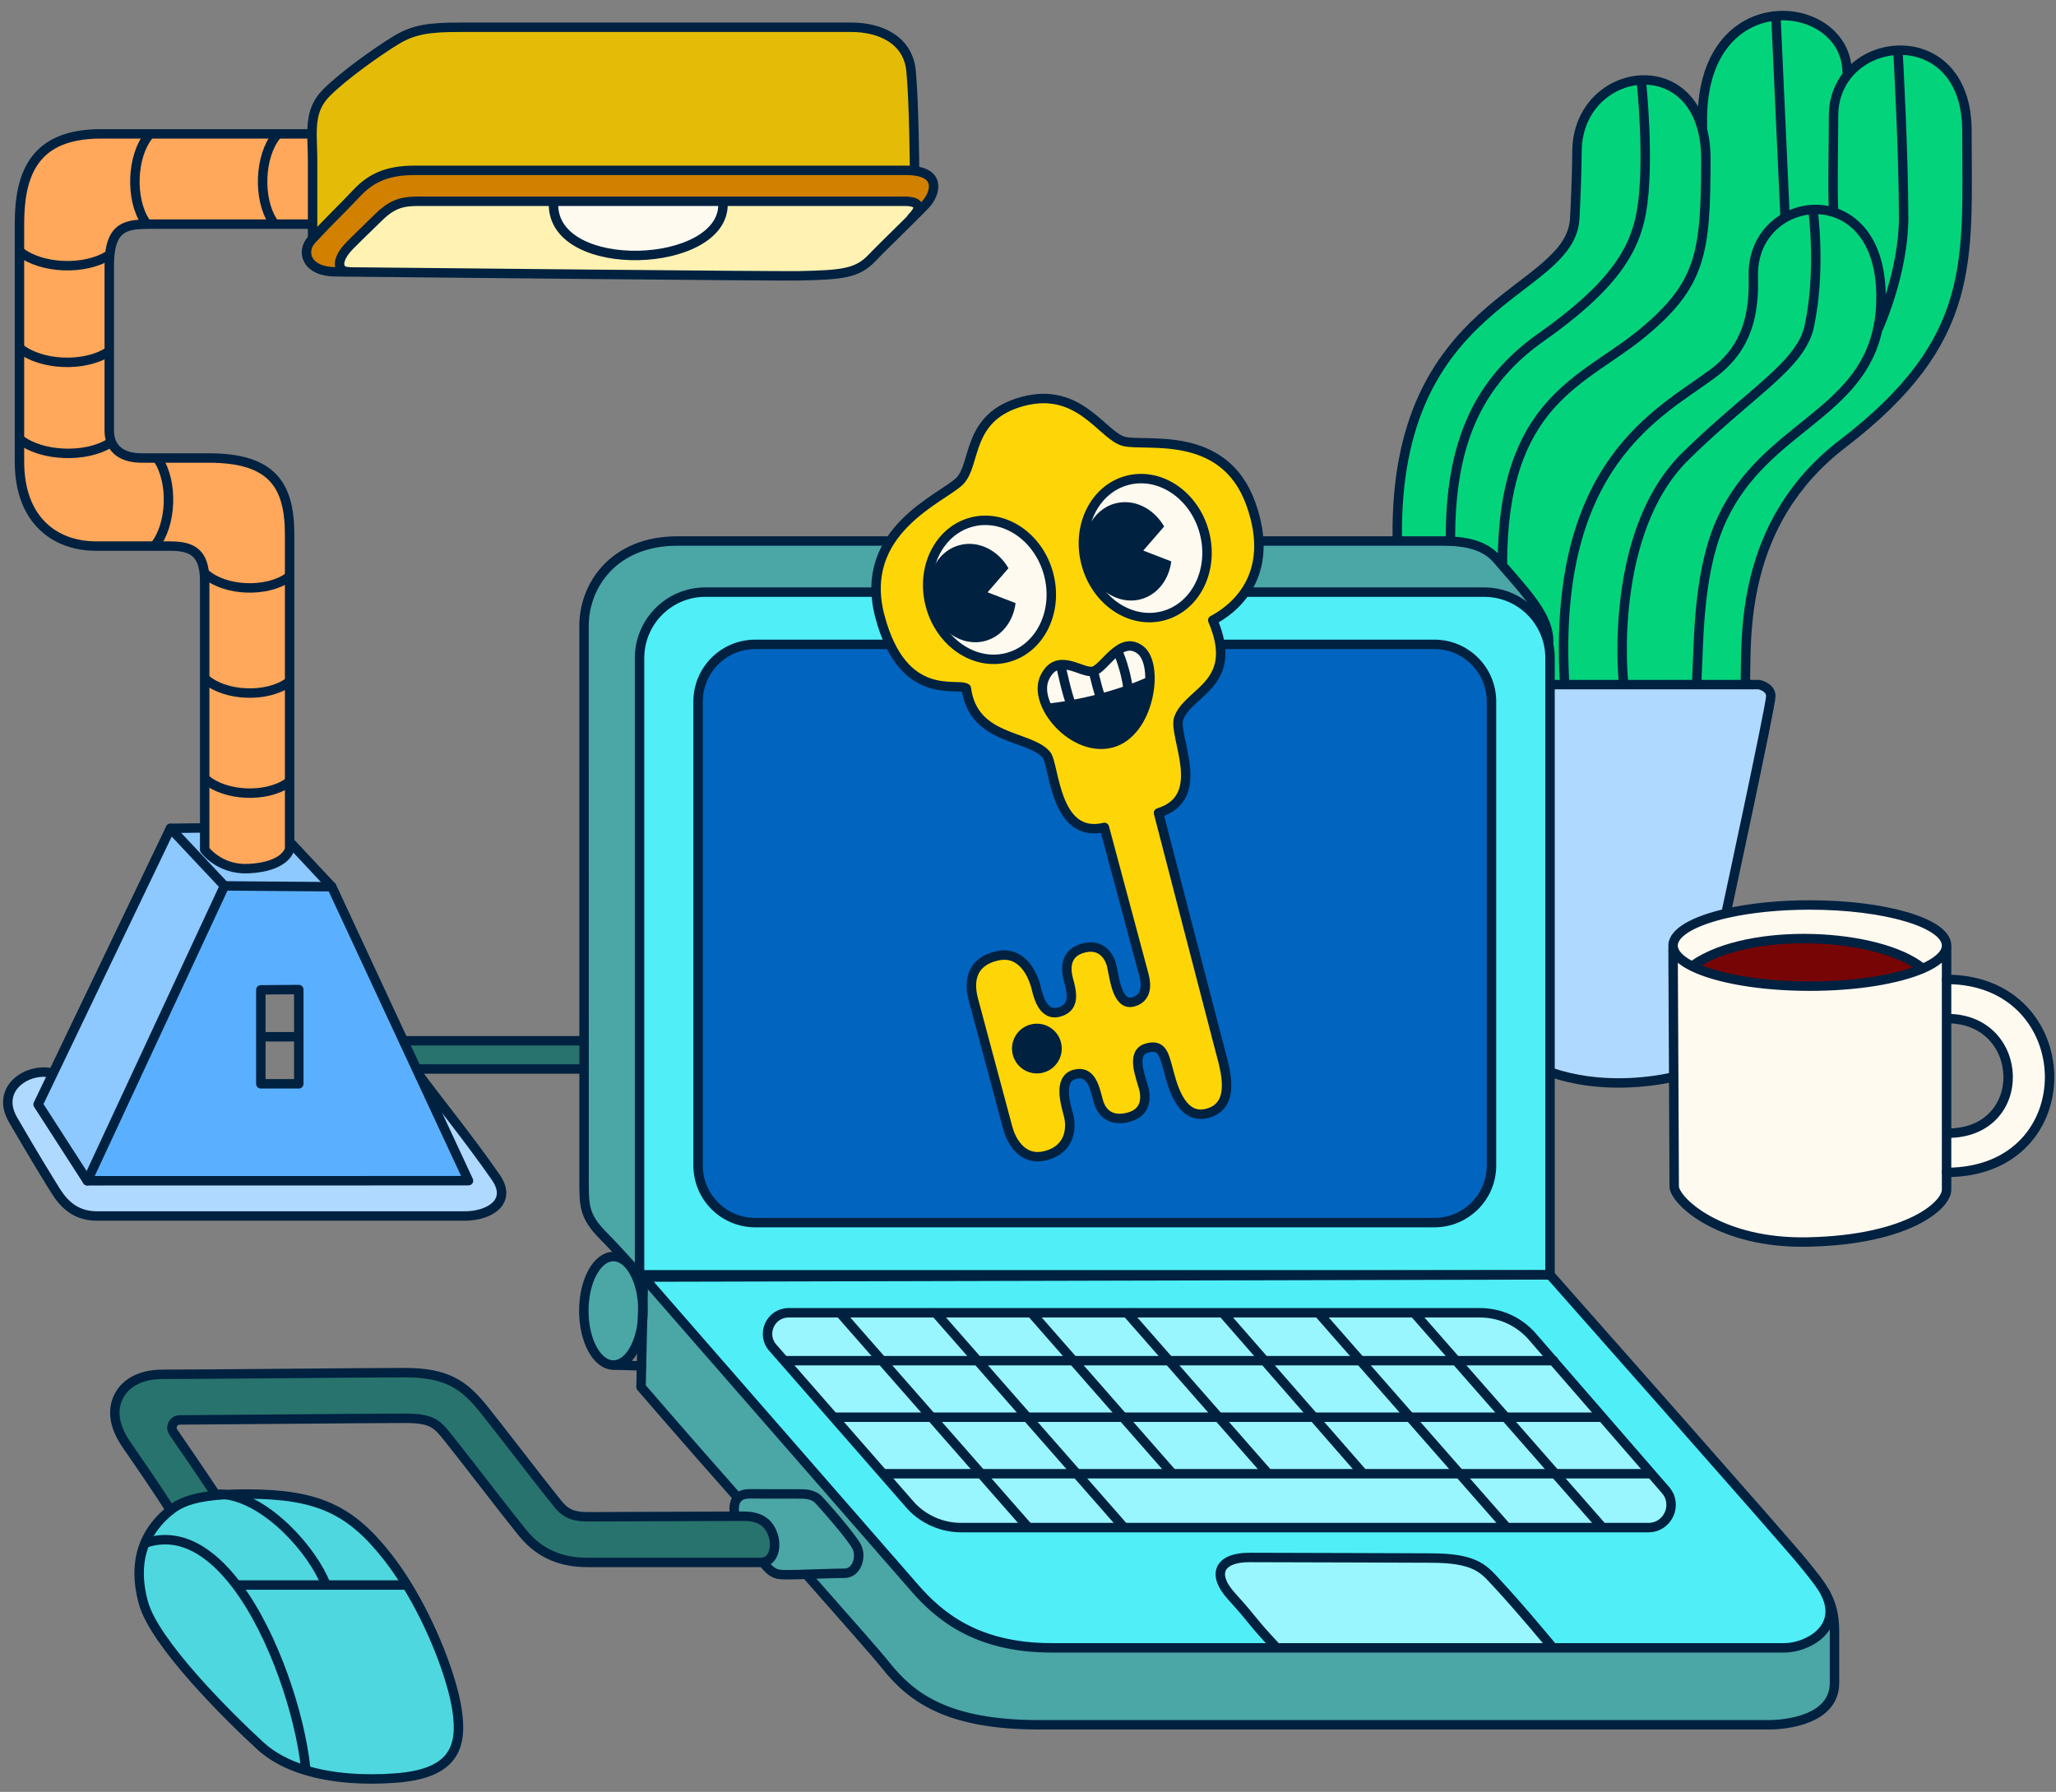 <svg width="218" height="190" viewBox="0 0 218 190" fill="none" xmlns="http://www.w3.org/2000/svg">
<rect x="0" y="0" width="218" height="190" fill="#808080" stroke="none"/>
<path d="M199.21 34.702C199.29 34.523 201.844 28.743 201.844 23.079C201.844 16.244 201.244 5.455 201.244 5.455V5.326C204.855 5.199 208.555 7.757 208.555 13.846C208.555 27.633 209.752 36.026 195.373 47.054C184.41 55.461 185.186 67.555 185.065 72.349V72.589H179.912V72.11C180.152 67.674 180.033 60.368 182.67 54.847C187.223 45.3 197.272 43.998 199.144 34.688L199.21 34.702Z" fill="#03D47C"/>
<path d="M206.502 120.155C215.302 120.155 214.845 108.003 206.472 108.003H206.397V103.848C220.702 103.848 221.217 124.31 206.397 124.31V120.155H206.502Z" fill="#FFFAF0"/>
<path d="M206.397 126.147V124.31V100.527L206.37 100.521C206.207 101.326 205.302 102.069 203.856 102.694C201.244 103.823 196.862 104.564 191.897 104.564C186.645 104.564 182.046 103.735 179.502 102.493C178.368 101.942 177.641 101.306 177.449 100.626L177.396 100.643C177.396 100.643 177.432 107.596 177.465 114.21C177.493 119.67 177.518 124.902 177.518 125.802C177.518 127.245 182.271 131.907 191.734 131.692C202.323 131.453 206.397 127.804 206.397 126.147Z" fill="#FFFAF0"/>
<path d="M206.397 100.26C206.397 100.348 206.389 100.436 206.37 100.521C206.207 101.325 205.302 102.069 203.856 102.694L203.851 102.68C199.265 98.905 185.516 98.183 179.585 102.319L179.502 102.493C178.368 101.942 177.641 101.306 177.449 100.626C177.413 100.505 177.396 100.384 177.396 100.26C177.396 98.855 179.662 97.608 183.169 96.82C185.596 96.278 188.619 95.956 191.897 95.956C199.904 95.956 206.397 97.881 206.397 100.26Z" fill="#FFFAF0"/>
<path d="M203.851 102.68L203.856 102.694C201.244 103.823 196.862 104.564 191.897 104.564C186.645 104.564 182.045 103.735 179.502 102.493L179.585 102.319C185.516 98.183 199.265 98.905 203.851 102.68Z" fill="#780505"/>
<path d="M201.244 5.455C201.244 5.455 201.844 16.244 201.844 23.078C201.844 28.743 199.29 34.523 199.21 34.702L199.144 34.688C199.34 33.71 199.447 32.642 199.447 31.469C199.447 26.116 197.091 23.302 194.344 22.476L194.413 22.239C194.294 19.722 194.413 16.005 194.413 12.287C194.413 10.508 194.996 9.024 195.929 7.89C197.237 6.298 199.227 5.395 201.242 5.326V5.455H201.244Z" fill="#03D47C"/>
<path d="M199.447 31.469C199.447 32.642 199.34 33.71 199.145 34.688C197.273 43.998 187.223 45.3 182.671 54.847C180.034 60.368 180.152 67.673 179.913 72.109V72.589H172.123V72.109C172.123 72.109 170.518 56.43 178.715 48.373C185.666 41.539 190.953 38.749 191.842 34.586C193.095 28.712 192.258 22.478 192.258 22.478L192.25 22.214C192.954 22.183 193.662 22.266 194.344 22.475C197.091 23.302 199.447 26.116 199.447 31.469Z" fill="#03D47C"/>
<path d="M195.853 7.612L195.93 7.89C194.997 9.024 194.413 10.508 194.413 12.287C194.413 16.005 194.295 19.722 194.413 22.239L194.344 22.476C193.662 22.266 192.954 22.184 192.249 22.214C191.264 22.255 190.29 22.522 189.412 22.996L189.26 22.718L188.302 1.738L188.297 1.686C192.065 1.339 195.795 3.712 195.853 7.612Z" fill="#03D47C"/>
<path d="M194.514 172.933V178.446C194.514 182.403 189.24 182.882 187.564 182.882H110.169C100.461 182.882 96.626 180.005 93.871 176.529C92.938 175.351 89.538 171.532 85.622 167.076L85.616 166.922C87.025 166.881 88.699 166.817 89.544 166.817C90.862 166.817 91.407 165.019 90.807 163.94C90.397 163.202 88.718 161.123 86.83 159.055C86.178 158.342 85.09 158.405 84.788 158.405C83.83 158.405 81.603 158.397 79.445 158.397C78.853 158.397 78.473 158.573 78.231 158.826L78.165 158.733C72.109 151.89 67.97 147.069 67.97 147.069L68.019 144.824L68.124 140.063C68.16 139.716 68.179 139.356 68.179 138.987C68.179 138.78 68.173 138.574 68.16 138.373L68.226 135.41C68.226 135.41 94.468 165.498 96.987 168.376C99.503 171.254 103.458 174.723 111.487 174.723H189.235C191.511 174.723 195.467 172.749 193.548 168.913H193.551C194.156 170.009 194.514 171.221 194.514 172.933Z" fill="#4BA6A6"/>
<path d="M164.688 144.274L162.48 141.729C161.085 140.121 159.059 139.196 156.928 139.196H83.618C81.658 139.196 80.65 141.539 81.996 142.963L83.219 144.362L88.47 150.37L93.673 156.321L96.618 159.691C97.994 161.148 99.913 161.974 101.919 161.974H174.778C176.843 161.974 177.949 159.548 176.595 157.989L175.012 156.166L169.857 150.227L164.688 144.274ZM193.548 168.913C195.466 172.749 191.511 174.723 189.235 174.723H164.602V174.66C164.602 174.66 161.098 170.414 158.462 167.597C157.245 166.297 156.304 165.201 151.69 165.201C149.832 165.201 137.702 165.14 132.458 165.14C129.4 165.14 128.346 166.801 130.601 169.276C133.056 171.972 132.574 171.757 135.269 174.618V174.723H111.487C103.458 174.723 99.502 171.254 96.987 168.376C94.468 165.498 68.226 135.41 68.226 135.41L164.352 135.173C164.352 135.173 189.529 163.621 191.222 165.738C192.161 166.911 192.973 167.858 193.551 168.913H193.548Z" fill="#50EEF6"/>
<path d="M192.257 22.478C192.257 22.478 193.094 28.712 191.842 34.586C190.953 38.749 185.665 41.539 178.715 48.373C170.518 56.43 172.123 72.109 172.123 72.109V72.589H165.891V72.349C164.575 49.092 175.984 43.783 181.591 39.622C185.304 36.863 186.012 33.267 185.904 29.31C185.825 26.303 187.352 24.095 189.411 22.996C190.289 22.522 191.264 22.255 192.249 22.214L192.257 22.478Z" fill="#03D47C"/>
<path d="M189.26 22.718L189.411 22.996C187.352 24.095 185.825 26.303 185.905 29.31C186.012 33.267 185.304 36.863 181.591 39.622C175.984 43.783 164.575 49.092 165.891 72.349V72.589H164.352V69.769C164.352 69.174 164.278 68.599 164.138 68.051L164.215 68.034C164.215 65.396 161.977 63.042 159.266 59.911L159.301 59.881C159.301 42.379 167.931 40.459 174.16 35.305C180.391 30.15 180.873 26.793 180.873 16.844C180.873 15.531 180.708 14.385 180.416 13.397L180.512 13.367C180.265 5.472 184.303 2.049 188.297 1.686L188.302 1.738L189.26 22.718Z" fill="#03D47C"/>
<path d="M186.505 72.589C186.505 72.589 187.763 72.828 187.763 73.82C187.763 74.811 183.089 96.476 183.089 96.476L183.169 96.82C179.662 97.608 177.397 98.855 177.397 100.26C177.397 100.384 177.413 100.505 177.449 100.626L177.397 100.643C177.397 100.643 177.433 107.595 177.466 114.21H177.402C174.716 114.785 169.585 115.449 164.454 113.708H164.353V72.589H186.505Z" fill="#B0D9FF"/>
<path d="M180.417 13.397C180.708 14.385 180.874 15.531 180.874 16.844C180.874 26.793 180.392 30.15 174.16 35.305C167.931 40.459 159.302 42.379 159.302 59.881L159.266 59.911C159.104 59.724 158.939 59.531 158.774 59.338C157.455 57.799 155.509 57.458 153.783 57.383L153.789 57.245C153.789 48.613 155.707 41.181 163.376 35.784C171.047 30.389 173.323 26.554 174.042 22.478C174.956 17.291 174.042 8.691 174.042 8.691L174.036 8.484C176.706 8.363 179.376 9.872 180.417 13.397Z" fill="#03D47C"/>
<path d="M176.596 157.989C177.95 159.548 176.844 161.974 174.779 161.974H169.751V161.784L164.903 156.26H174.903L175.013 156.167L176.596 157.989Z" fill="#99F6FF"/>
<path d="M169.857 150.227L175.013 156.167L174.903 156.26H164.903L159.646 150.266H169.813L169.857 150.227Z" fill="#99F6FF"/>
<path d="M174.041 8.691C174.041 8.691 174.955 17.291 174.041 22.478C173.323 26.554 171.046 30.389 163.375 35.784C155.707 41.181 153.788 48.613 153.788 57.245L153.783 57.383C153.406 57.367 153.039 57.364 152.693 57.364H148.157V57.124C147.796 31.469 166.491 31.35 166.97 23.197C167.047 21.878 167.209 18.163 167.209 16.123C167.209 11.45 170.623 8.636 174.036 8.484L174.041 8.691Z" fill="#03D47C"/>
<path d="M169.858 150.227L169.814 150.266H159.646L154.389 144.274H164.689L169.858 150.227Z" fill="#99F6FF"/>
<path d="M169.75 161.784V161.974H159.604V161.784L154.757 156.26H164.903L169.75 161.784Z" fill="#99F6FF"/>
<path d="M159.646 150.266L164.903 156.26H154.757L149.5 150.266H159.646Z" fill="#99F6FF"/>
<path d="M162.48 141.729L164.688 144.274H154.388L149.976 139.246V139.196H156.928C159.059 139.196 161.085 140.121 162.48 141.729Z" fill="#99F6FF"/>
<path d="M164.603 174.66V174.723H135.27V174.619C132.575 171.758 133.056 171.972 130.601 169.277C128.347 166.801 129.401 165.141 132.459 165.141C137.703 165.141 149.833 165.201 151.691 165.201C156.304 165.201 157.246 166.297 158.462 167.597C161.099 170.414 164.603 174.66 164.603 174.66Z" fill="#99F6FF"/>
<path d="M74.02 85.999V123.575C74.02 126.923 76.734 129.635 80.079 129.635H152.087C155.432 129.635 158.146 126.923 158.146 123.575V74.384C158.146 71.036 155.432 68.323 152.087 68.323H80.079C76.734 68.323 74.02 71.036 74.02 74.384V85.999ZM164.353 113.708V135.173H67.814V69.769C67.814 65.911 70.94 62.783 74.797 62.783H157.37C160.634 62.783 163.376 65.024 164.138 68.051C164.278 68.599 164.353 69.174 164.353 69.769V113.708Z" fill="#50EEF6"/>
<path d="M164.215 68.034L164.138 68.051C163.376 65.024 160.634 62.783 157.369 62.783H74.797C70.94 62.783 67.813 65.911 67.813 69.769V135.173L67.791 135.178C67.791 135.178 65.471 132.532 64.031 131.092C61.813 128.875 61.931 127.744 61.931 124.748V110.352L61.926 66.354C61.926 62.039 65.11 57.364 71.821 57.364H152.693C153.04 57.364 153.406 57.367 153.783 57.383C155.509 57.457 157.455 57.799 158.773 59.338C158.938 59.531 159.104 59.724 159.266 59.911C161.977 63.042 164.215 65.396 164.215 68.034Z" fill="#4BA6A6"/>
<path d="M159.645 150.266H149.5L144.242 144.274H154.388L159.645 150.266Z" fill="#99F6FF"/>
<path d="M159.604 161.784V161.974H119.018V161.784L114.174 156.26H124.212H134.397H144.441H154.757L159.604 161.784Z" fill="#99F6FF"/>
<path d="M149.5 150.266L154.757 156.26H144.441V156.147L139.305 150.266H149.5Z" fill="#99F6FF"/>
<path d="M154.388 144.274H144.242L139.83 139.246V139.196H149.976V139.246L154.388 144.274Z" fill="#99F6FF"/>
<path d="M149.499 150.266H139.304L134.074 144.274H144.242L149.499 150.266Z" fill="#99F6FF"/>
<path d="M144.44 156.147V156.26H134.396V156.183L129.205 150.266H139.304L144.44 156.147Z" fill="#99F6FF"/>
<path d="M144.243 144.274H134.075L129.685 139.246V139.196H139.83V139.246L144.243 144.274Z" fill="#99F6FF"/>
<path d="M134.075 144.274L139.305 150.266H129.206L123.948 144.274H134.075Z" fill="#99F6FF"/>
<path d="M134.397 156.183V156.26H124.212V156.136L119.062 150.266H129.206L134.397 156.183Z" fill="#99F6FF"/>
<path d="M134.075 144.274H123.949L119.539 139.246V139.196H129.685V139.246L134.075 144.274Z" fill="#99F6FF"/>
<path d="M123.948 144.274L129.205 150.266H119.062L113.805 144.274H123.948Z" fill="#99F6FF"/>
<path d="M124.213 156.136V156.26H114.174L108.914 150.266H119.063L124.213 156.136Z" fill="#99F6FF"/>
<path d="M119.538 139.246L123.948 144.274H113.805L109.393 139.246V139.196H119.538V139.246Z" fill="#99F6FF"/>
<path d="M119.062 150.266H108.914L103.656 144.274H113.805L119.062 150.266Z" fill="#99F6FF"/>
<path d="M119.018 161.784V161.974H108.873V161.784L104.025 156.26H114.174L119.018 161.784Z" fill="#99F6FF"/>
<path d="M114.173 156.26H104.025L98.768 150.266H108.913L114.173 156.26Z" fill="#99F6FF"/>
<path d="M113.805 144.274H103.657L99.247 139.246V139.196H109.393V139.246L113.805 144.274Z" fill="#99F6FF"/>
<path d="M103.657 144.274L108.914 150.266H98.768L93.511 144.274H103.657Z" fill="#99F6FF"/>
<path d="M108.872 161.784V161.974H101.919C99.913 161.974 97.994 161.148 96.618 159.691L93.673 156.321L93.742 156.26H104.025L108.872 161.784Z" fill="#99F6FF"/>
<path d="M98.768 150.266L104.025 156.26H93.742L93.673 156.321L88.471 150.37L88.589 150.266H98.768Z" fill="#99F6FF"/>
<path d="M99.247 139.246L103.657 144.274H93.511L89.099 139.246V139.196H99.247V139.246Z" fill="#99F6FF"/>
<path d="M98.768 150.266H88.589L88.471 150.37L83.219 144.362L83.318 144.274H93.51L98.768 150.266Z" fill="#99F6FF"/>
<path d="M96.966 18.114C99.85 18.472 99.066 20.642 98.19 21.614C97.937 21.895 97.378 22.459 96.698 23.134L96.665 23.098C97.612 22.145 97.766 21.338 95.862 21.338H45.185C43.173 21.338 41.929 21.253 40.129 23.054C39.333 23.85 38.909 24.21 37.161 25.959C35.414 27.707 35.898 28.814 36.928 28.814V28.834C36.06 28.825 35.581 28.82 35.581 28.82C32.51 28.82 31.874 26.7 33.041 25.43C33.11 25.353 33.181 25.279 33.247 25.204C34.907 23.406 36.226 22.178 37.852 20.449C39.548 18.645 41.406 18.061 44.054 18.061H96.074C96.404 18.061 96.701 18.078 96.966 18.114Z" fill="#D18000"/>
<path d="M96.971 18.067L96.965 18.114C96.701 18.078 96.404 18.061 96.073 18.061H44.054C41.406 18.061 39.548 18.645 37.852 20.449C36.225 22.178 34.907 23.406 33.247 25.204L33.145 25.111V17.056C33.145 16.024 33.082 15.076 33.082 14.195C33.085 12.546 33.319 11.128 34.629 9.817C36.484 7.961 40.065 5.436 41.973 4.269C43.877 3.104 45.573 2.892 48.752 2.892H90.279C93.351 2.892 96.285 4.233 96.602 7.518C96.921 10.803 96.971 18.067 96.971 18.067Z" fill="#E4BC07"/>
<path d="M36.927 28.814C35.898 28.814 35.419 27.702 37.161 25.959C38.904 24.216 39.333 23.85 40.129 23.054C41.929 21.253 43.173 21.338 45.185 21.338H58.689V21.691C58.689 29.244 76.663 28.525 76.663 21.691V21.338H95.862C97.766 21.338 97.612 22.145 96.665 23.098L96.698 23.134C95.195 24.629 93.106 26.658 92.471 27.336C90.882 29.032 89.187 29.139 84.736 29.244C82.548 29.296 44.599 28.911 36.927 28.834V28.814Z" fill="#FFF2B2"/>
<path d="M93.511 144.274H83.318L83.219 144.362L81.997 142.963C80.651 141.539 81.659 139.196 83.618 139.196H89.099V139.246L93.511 144.274Z" fill="#99F6FF"/>
<path d="M90.808 163.94C91.408 165.019 90.863 166.818 89.544 166.818C88.699 166.818 87.026 166.881 85.617 166.922C84.824 166.95 84.114 166.969 83.684 166.969C82.487 166.969 82.019 167.057 80.94 165.711L80.929 165.642C82.025 165.441 82.319 164.086 82.03 162.982C81.543 161.126 80.144 160.765 78.809 160.765H77.931V160.727C77.931 160.727 77.593 159.498 78.231 158.827C78.474 158.573 78.854 158.397 79.445 158.397C81.603 158.397 83.83 158.405 84.788 158.405C85.091 158.405 86.178 158.342 86.83 159.055C88.719 161.123 90.398 163.202 90.808 163.94Z" fill="#4BA6A6"/>
<path d="M82.03 162.982C82.319 164.086 82.024 165.441 80.929 165.642C80.838 165.661 80.739 165.669 80.637 165.669H62.407C60.486 165.669 57.67 165.341 55.399 162.516C53.946 160.71 52.38 158.692 50.868 156.739C49.666 155.192 48.531 153.727 47.576 152.529C46.329 150.968 45.864 150.384 42.9 150.384C40.965 150.384 35.625 150.428 30.461 150.469C26.178 150.505 21.782 150.544 19.055 150.557C18.391 150.56 18.003 151.309 18.38 151.857C21.067 155.745 22.594 158.061 22.658 158.157L22.702 158.568C20.321 158.818 19.027 159.361 18.075 160.123C18.058 160.099 16.679 157.885 13.431 153.209C11.763 150.808 12.06 149.068 12.603 148.029C13.379 146.543 15.028 145.722 17.246 145.722C19.465 145.722 24.995 145.675 30.42 145.631C35.831 145.584 40.943 145.543 42.9 145.543C47.4 145.543 49.214 146.821 51.358 149.511C52.335 150.734 53.478 152.209 54.692 153.774C56.192 155.709 57.741 157.711 59.167 159.482C60.075 160.614 61.006 160.828 62.407 160.828L77.931 160.768H78.809C80.144 160.765 81.542 161.126 82.03 162.982Z" fill="#28736D"/>
<path d="M76.662 21.338V21.691C76.662 28.525 58.688 29.244 58.688 21.691V21.338H76.662Z" fill="#FFFAF0"/>
<path d="M68.16 138.373L68.124 140.063C67.849 142.726 66.572 144.739 65.041 144.739C63.31 144.739 61.903 142.164 61.903 138.987C61.903 135.809 63.31 133.232 65.041 133.232C66.66 133.232 67.995 135.484 68.16 138.373Z" fill="#4BA6A6"/>
<path d="M61.931 110.352V113.351H61.873H44.378L44.205 113.43L42.823 110.462L43.06 110.352H61.873H61.931Z" fill="#28736D"/>
<path d="M52.576 124.847C54.354 127.424 51.91 128.936 49.262 128.936H10.319C8.307 128.936 6.986 128.005 5.907 126.281C5.048 124.91 3.647 122.633 1.384 118.734C-0.523 115.449 2.868 113.224 5.411 113.753L5.601 113.843L4.04 117.101L9.259 125.199L49.675 125.191L44.505 114.075H44.508C45.879 115.98 49.826 120.862 52.576 124.847Z" fill="#B0D9FF"/>
<path d="M44.505 114.075L49.674 125.191L9.259 125.199L23.803 93.932L35.179 94.023L42.823 110.462L44.205 113.43L44.505 114.075ZM31.681 114.92V104.922L27.657 104.957V114.92H31.681Z" fill="#5AB0FF"/>
<path d="M48.452 181.252C49.082 185.3 48.094 188.087 41.892 188.535C38.63 188.772 35.217 188.574 32.3 187.671L32.393 187.368C31.821 181.996 29.137 173.468 25.121 168.126L25.204 168.065H42.82L43.059 167.914C45.897 172.474 47.937 177.937 48.452 181.252Z" fill="#4ED7DE"/>
<path d="M43.059 167.913L42.82 168.065H34.551V168.018C33.178 164.463 28.405 159.047 23.907 158.474C24.606 158.436 25.383 158.413 26.252 158.416C33.712 158.427 37.188 160.104 41.083 165.069C41.777 165.953 42.437 166.911 43.059 167.913Z" fill="#4ED7DE"/>
<path d="M30.841 89.388L35.179 94.023L23.803 93.932L18.072 87.83L21.554 87.786H21.703V90.093C21.703 90.093 23.261 92.263 26.374 92.101C30.387 91.891 30.709 90.014 30.709 90.014V89.388H30.841Z" fill="#8DC8FF"/>
<path d="M34.551 168.018V168.065H25.204L25.121 168.126C22.435 164.549 19.151 162.401 15.498 163.582L15.396 163.538C15.953 162.225 16.866 161.09 18.075 160.124C19.027 159.361 20.321 158.818 22.702 158.568C23.076 158.529 23.475 158.499 23.907 158.474C28.405 159.047 33.178 164.463 34.551 168.018Z" fill="#4ED7DE"/>
<path d="M33.145 17.056V23.764H28.953V23.527C27.335 21.09 27.517 16.563 29.314 14.355V14.195H33.082C33.082 15.076 33.145 16.024 33.145 17.056Z" fill="#FFA75A"/>
<path d="M32.394 187.368L32.3 187.671C30.486 187.112 28.865 186.277 27.591 185.104C24.266 182.048 16.366 174.239 15.199 169.924C14.524 167.44 14.635 165.322 15.397 163.538L15.499 163.582C19.151 162.401 22.435 164.549 25.122 168.125C29.138 173.467 31.821 181.995 32.394 187.368Z" fill="#4ED7DE"/>
<path d="M30.709 89.389V90.014C30.709 90.014 30.387 91.892 26.374 92.101C23.261 92.263 21.703 90.094 21.703 90.094V82.628H21.811C23.916 84.429 28.229 84.608 30.552 82.989H30.709V89.389Z" fill="#FFA75A"/>
<path d="M30.709 72.379V82.989H30.552C28.229 84.608 23.916 84.429 21.811 82.628H21.703V72.019H21.811C23.916 73.819 28.229 73.998 30.552 72.379H30.709Z" fill="#FFA75A"/>
<path d="M30.709 61.23V72.379H30.552C28.229 73.999 23.916 73.82 21.811 72.019H21.703V61.61C21.703 61.351 21.692 61.109 21.673 60.883L21.811 60.872C23.916 62.67 28.229 62.849 30.552 61.23H30.709Z" fill="#FFA75A"/>
<path d="M30.709 56.673V61.23H30.552C28.229 62.849 23.916 62.67 21.81 60.872L21.672 60.883C21.463 58.435 20.131 57.901 17.995 57.901H16.398V57.873C18.196 55.665 18.378 51.138 16.759 48.704V48.563H22.126C28.801 48.563 30.709 51.375 30.709 56.673Z" fill="#FFA75A"/>
<path d="M29.314 14.195V14.355C27.517 16.563 27.335 21.09 28.953 23.527V23.764H16.091C15.86 23.764 15.631 23.764 15.414 23.77V23.527C13.795 21.09 13.974 16.563 15.771 14.355V14.195H29.314Z" fill="#FFA75A"/>
<path d="M18.072 87.83L23.803 93.932L9.259 125.199L4.04 117.101L5.601 113.843L18.072 87.83Z" fill="#8DC8FF"/>
<path d="M16.759 48.704C18.378 51.138 18.196 55.665 16.399 57.873V57.901H10.164C5.969 57.901 2.063 55.296 2.063 48.935V46.605H2.135C4.431 48.404 9.132 48.583 11.662 46.963L11.818 46.9C12.223 47.85 13.203 48.563 15.031 48.563H16.759V48.704Z" fill="#FFA75A"/>
<path d="M15.771 14.195V14.355C13.974 16.563 13.795 21.09 15.411 23.527V23.77C13.36 23.808 11.906 24.158 11.634 27.071L11.535 27.063C9.005 28.682 4.431 28.503 2.135 26.705H2.063V23.734C2.063 18.328 3.696 14.195 10.687 14.195H15.771Z" fill="#FFA75A"/>
<path d="M11.818 46.9L11.662 46.964C9.132 48.583 4.431 48.404 2.135 46.605H2.063V36.954H2.135C4.431 38.752 8.942 38.931 11.472 37.315H11.587V45.7C11.587 46.118 11.659 46.528 11.818 46.9Z" fill="#FFA75A"/>
<path d="M11.535 27.063L11.634 27.071C11.604 27.399 11.587 27.757 11.587 28.154V37.315H11.472C8.942 38.931 4.431 38.752 2.135 36.954H2.063V26.705H2.135C4.431 28.503 9.005 28.682 11.535 27.063Z" fill="#FFA75A"/>
<path d="M164.353 135.173V69.769C164.353 69.174 164.278 68.599 164.138 68.051C163.376 65.024 160.634 62.783 157.37 62.783H74.797C70.94 62.783 67.814 65.911 67.814 69.769V135.173H164.353Z" stroke="#002140" stroke-width="1" stroke-linecap="round" stroke-linejoin="round"/>
<path d="M164.215 68.034C164.215 65.396 161.977 63.042 159.266 59.911C159.104 59.724 158.938 59.531 158.773 59.338C157.455 57.799 155.509 57.457 153.783 57.383C153.406 57.367 153.04 57.364 152.693 57.364H71.821C65.11 57.364 61.926 62.039 61.926 66.354L61.931 110.352V124.748C61.931 127.744 61.813 128.875 64.031 131.092C65.471 132.532 67.791 135.178 67.791 135.178" stroke="#002140" stroke-width="1" stroke-linecap="round" stroke-linejoin="round"/>
<path d="M158.146 85.999V123.575C158.146 126.923 155.432 129.635 152.088 129.635H80.079C76.734 129.635 74.02 126.923 74.02 123.575V74.384C74.02 71.036 76.734 68.323 80.079 68.323H152.088C155.432 68.323 158.146 71.036 158.146 74.384V85.999Z" fill="#0164BF" stroke="#002140" stroke-width="1" stroke-linecap="round" stroke-linejoin="round"/>
<path d="M68.16 138.373C68.174 138.574 68.179 138.78 68.179 138.987C68.179 139.356 68.16 139.716 68.124 140.063C67.849 142.726 66.572 144.739 65.041 144.739C63.31 144.739 61.903 142.164 61.903 138.987C61.903 135.809 63.31 133.232 65.041 133.232C66.66 133.232 67.995 135.484 68.16 138.373Z" stroke="#002140" stroke-width="1" stroke-linecap="round" stroke-linejoin="round"/>
<path d="M85.622 167.076C89.538 171.532 92.938 175.351 93.871 176.529C96.626 180.005 100.461 182.882 110.169 182.882H187.564C189.24 182.882 194.514 182.403 194.514 178.446V172.933C194.514 171.22 194.156 170.009 193.551 168.913C192.973 167.858 192.161 166.911 191.222 165.738C189.529 163.621 164.352 135.173 164.352 135.173L68.226 135.41L68.16 138.373L68.124 140.063L68.019 144.824L67.97 147.068C67.97 147.068 72.109 151.89 78.165 158.733" stroke="#002140" stroke-width="1" stroke-linecap="round" stroke-linejoin="round"/>
<path d="M68.226 135.41C68.226 135.41 94.468 165.498 96.987 168.376C99.502 171.254 103.458 174.723 111.487 174.723H189.235C191.511 174.723 195.466 172.749 193.548 168.913" stroke="#002140" stroke-width="1" stroke-linecap="round" stroke-linejoin="round"/>
<path d="M175.013 156.167L176.596 157.99C177.95 159.548 176.843 161.974 174.779 161.974H101.92C99.913 161.974 97.995 161.148 96.618 159.691L93.673 156.321L88.471 150.37L83.219 144.362L81.997 142.963C80.651 141.539 81.659 139.196 83.618 139.196H156.929C159.059 139.196 161.085 140.121 162.481 141.729L164.688 144.274L169.858 150.227L175.013 156.167Z" stroke="#002140" stroke-width="1" stroke-linecap="round" stroke-linejoin="round"/>
<path d="M135.27 174.619C132.575 171.758 133.056 171.972 130.601 169.277C128.347 166.801 129.401 165.141 132.459 165.141C137.703 165.141 149.833 165.201 151.691 165.201C156.304 165.201 157.246 166.297 158.462 167.597C161.099 170.414 164.603 174.66 164.603 174.66" stroke="#002140" stroke-width="1" stroke-linecap="round" stroke-linejoin="round"/>
<path d="M183.089 96.476C183.089 96.476 187.762 74.808 187.762 73.82C187.762 72.831 186.505 72.589 186.505 72.589H164.454" stroke="#002140" stroke-width="1" stroke-linecap="round" stroke-linejoin="round"/>
<path d="M164.454 113.708C169.585 115.449 174.716 114.785 177.402 114.21" stroke="#002140" stroke-width="1" stroke-linecap="round" stroke-linejoin="round"/>
<path d="M148.157 57.124C147.796 31.469 166.491 31.351 166.97 23.197C167.047 21.878 167.209 18.163 167.209 16.123C167.209 11.45 170.623 8.636 174.036 8.484C176.706 8.363 179.376 9.872 180.416 13.397C180.708 14.385 180.873 15.531 180.873 16.844C180.873 26.793 180.391 30.15 174.16 35.305C167.931 40.459 159.301 42.379 159.301 59.881" stroke="#002140" stroke-width="1" stroke-linecap="round" stroke-linejoin="round"/>
<path d="M165.891 72.349C164.575 49.092 175.984 43.783 181.591 39.622C185.304 36.863 186.012 33.267 185.904 29.31C185.825 26.303 187.352 24.095 189.411 22.996C190.289 22.522 191.264 22.255 192.249 22.214C192.954 22.183 193.661 22.266 194.344 22.475C197.091 23.302 199.447 26.116 199.447 31.469C199.447 32.642 199.34 33.71 199.144 34.688C197.272 43.998 187.223 45.3 182.67 54.847C180.033 60.368 180.152 67.673 179.912 72.109" stroke="#002140" stroke-width="1" stroke-linecap="round" stroke-linejoin="round"/>
<path d="M194.413 22.239C194.295 19.722 194.413 16.005 194.413 12.287C194.413 10.508 194.997 9.024 195.93 7.89C197.237 6.298 199.227 5.395 201.242 5.326C204.856 5.199 208.555 7.757 208.555 13.846C208.555 27.633 209.753 36.026 195.374 47.054C184.41 55.461 185.187 67.555 185.065 72.349" stroke="#002140" stroke-width="1" stroke-linecap="round" stroke-linejoin="round"/>
<path d="M180.513 13.367C180.265 5.472 184.303 2.049 188.297 1.686C192.065 1.339 195.795 3.712 195.853 7.612" stroke="#002140" stroke-width="1" stroke-linecap="round" stroke-linejoin="round"/>
<path d="M172.123 72.109C172.123 72.109 170.518 56.43 178.715 48.373C185.666 41.539 190.953 38.749 191.842 34.586C193.095 28.712 192.258 22.478 192.258 22.478" stroke="#002140" stroke-width="1" stroke-linecap="round" stroke-linejoin="round"/>
<path d="M153.788 57.245C153.788 48.613 155.707 41.181 163.375 35.784C171.046 30.389 173.323 26.554 174.041 22.478C174.955 17.291 174.041 8.691 174.041 8.691" stroke="#002140" stroke-width="1" stroke-linecap="round" stroke-linejoin="round"/>
<path d="M188.302 1.738L189.26 22.718" stroke="#002140" stroke-width="1" stroke-linecap="round" stroke-linejoin="round"/>
<path d="M201.245 5.455C201.245 5.455 201.845 16.244 201.845 23.079C201.845 28.743 199.291 34.523 199.211 34.702C199.208 34.702 199.208 34.707 199.208 34.707" stroke="#002140" stroke-width="1" stroke-linecap="round" stroke-linejoin="round"/>
<path d="M177.396 100.643C177.396 100.643 177.432 107.595 177.465 114.21C177.493 119.67 177.518 124.902 177.518 125.802C177.518 127.245 182.271 131.907 191.734 131.692C202.323 131.453 206.397 127.804 206.397 126.147V100.527" stroke="#002140" stroke-width="1" stroke-linecap="round" stroke-linejoin="round"/>
<path d="M183.169 96.82C185.596 96.278 188.619 95.956 191.897 95.956C199.904 95.956 206.397 97.881 206.397 100.26C206.397 100.348 206.389 100.436 206.37 100.521C206.207 101.325 205.302 102.069 203.856 102.694C201.244 103.823 196.862 104.564 191.897 104.564C186.645 104.564 182.046 103.735 179.502 102.493C178.368 101.942 177.641 101.306 177.449 100.626C177.413 100.505 177.396 100.384 177.396 100.26C177.396 98.855 179.662 97.608 183.169 96.82Z" stroke="#002140" stroke-width="1" stroke-linecap="round" stroke-linejoin="round"/>
<path d="M179.585 102.319C185.517 98.183 199.265 98.905 203.851 102.68" stroke="#002140" stroke-width="1" stroke-linecap="round" stroke-linejoin="round"/>
<path d="M206.397 103.848C220.702 103.848 221.217 124.31 206.397 124.31" stroke="#002140" stroke-width="1" stroke-linecap="round" stroke-linejoin="round"/>
<path d="M206.472 108.003C214.845 108.003 215.302 120.155 206.502 120.155" stroke="#002140" stroke-width="1" stroke-linecap="round" stroke-linejoin="round"/>
<path d="M89.099 139.246L93.511 144.274L98.768 150.266L104.026 156.26L108.873 161.784" stroke="#002140" stroke-width="1" stroke-linecap="round" stroke-linejoin="round"/>
<path d="M99.247 139.246L103.657 144.274L108.914 150.266L114.174 156.26L119.018 161.784" stroke="#002140" stroke-width="1" stroke-linecap="round" stroke-linejoin="round"/>
<path d="M109.393 139.246L113.805 144.274L119.062 150.266L124.212 156.136" stroke="#002140" stroke-width="1" stroke-linecap="round" stroke-linejoin="round"/>
<path d="M119.539 139.246L123.949 144.274L129.206 150.266L134.397 156.183" stroke="#002140" stroke-width="1" stroke-linecap="round" stroke-linejoin="round"/>
<path d="M129.685 139.246L134.075 144.274L139.305 150.266L144.441 156.147" stroke="#002140" stroke-width="1" stroke-linecap="round" stroke-linejoin="round"/>
<path d="M139.83 139.246L144.242 144.274L149.5 150.266L154.757 156.26L159.604 161.784" stroke="#002140" stroke-width="1" stroke-linecap="round" stroke-linejoin="round"/>
<path d="M149.976 139.246L154.388 144.274L159.645 150.266L164.903 156.26L169.75 161.784" stroke="#002140" stroke-width="1" stroke-linecap="round" stroke-linejoin="round"/>
<path d="M83.318 144.274H93.511H103.657H113.805H123.948H134.075H144.243H154.389H164.688H164.732" stroke="#002140" stroke-width="1" stroke-linecap="round" stroke-linejoin="round"/>
<path d="M88.589 150.266H98.768H108.913H119.062H129.205H139.304H149.499H159.645H169.813" stroke="#002140" stroke-width="1" stroke-linecap="round" stroke-linejoin="round"/>
<path d="M93.742 156.26H104.026H114.174H124.213H134.397H144.441H154.757H164.903H174.903" stroke="#002140" stroke-width="1" stroke-linecap="round" stroke-linejoin="round"/>
<path d="M77.931 160.727C77.931 160.727 77.593 159.498 78.231 158.827C78.474 158.573 78.854 158.397 79.445 158.397C81.603 158.397 83.83 158.405 84.788 158.405C85.091 158.405 86.178 158.342 86.83 159.055C88.719 161.123 90.398 163.202 90.808 163.94C91.408 165.019 90.863 166.818 89.544 166.818C88.699 166.818 87.026 166.881 85.617 166.922C84.824 166.95 84.114 166.969 83.684 166.969C82.487 166.969 82.019 167.057 80.94 165.711" stroke="#002140" stroke-width="1" stroke-linecap="round" stroke-linejoin="round"/>
<path d="M65.041 144.739L68.008 144.824" stroke="#002140" stroke-width="1" stroke-linecap="round" stroke-linejoin="round"/>
<path d="M18.075 160.123C18.058 160.099 16.679 157.885 13.431 153.209C11.763 150.808 12.06 149.068 12.603 148.029C13.379 146.543 15.028 145.722 17.246 145.722C19.465 145.722 24.995 145.675 30.42 145.631C35.831 145.584 40.943 145.543 42.9 145.543C47.4 145.543 49.214 146.821 51.358 149.511C52.335 150.734 53.478 152.209 54.692 153.774C56.192 155.709 57.741 157.711 59.167 159.482C60.075 160.614 61.006 160.828 62.407 160.828L77.931 160.768H78.809C80.144 160.765 81.542 161.126 82.03 162.982C82.319 164.086 82.024 165.441 80.929 165.642C80.838 165.661 80.739 165.669 80.637 165.669H62.407C60.486 165.669 57.67 165.341 55.399 162.516C53.946 160.71 52.38 158.692 50.868 156.739C49.666 155.192 48.531 153.727 47.576 152.529C46.329 150.968 45.864 150.384 42.9 150.384C40.965 150.384 35.625 150.428 30.461 150.469C26.178 150.505 21.782 150.544 19.055 150.557C18.391 150.56 18.003 151.309 18.38 151.857C21.067 155.745 22.594 158.061 22.658 158.157" stroke="#002140" stroke-width="1" stroke-linecap="round" stroke-linejoin="round"/>
<path d="M18.075 160.123C16.867 161.09 15.953 162.225 15.397 163.538C14.635 165.322 14.524 167.44 15.199 169.924C16.366 174.239 24.266 182.048 27.591 185.104C28.865 186.277 30.486 187.112 32.3 187.671C35.218 188.574 38.631 188.772 41.893 188.535C48.094 188.087 49.082 185.3 48.452 181.252C47.937 177.937 45.898 172.473 43.06 167.913C42.438 166.911 41.777 165.953 41.084 165.069C37.189 160.104 33.712 158.427 26.253 158.416C25.383 158.413 24.607 158.436 23.908 158.474C23.476 158.499 23.076 158.529 22.702 158.568C20.321 158.818 19.028 159.361 18.075 160.123Z" stroke="#002140" stroke-width="1" stroke-linecap="round" stroke-linejoin="round"/>
<path d="M15.499 163.582C19.152 162.401 22.435 164.549 25.122 168.125C29.138 173.467 31.822 181.995 32.394 187.368" stroke="#002140" stroke-width="1" stroke-linecap="round" stroke-linejoin="round"/>
<path d="M25.204 168.065H34.552H42.82" stroke="#002140" stroke-width="1" stroke-linecap="round" stroke-linejoin="round"/>
<path d="M23.288 158.427C23.494 158.433 23.701 158.449 23.907 158.474C28.405 159.047 33.178 164.463 34.551 168.018" stroke="#002140" stroke-width="1" stroke-linecap="round" stroke-linejoin="round"/>
<path d="M9.259 125.199L23.803 93.932L35.179 94.023L42.823 110.462L44.205 113.43L44.505 114.075L49.674 125.191L9.259 125.199Z" stroke="#002140" stroke-width="1" stroke-linecap="round" stroke-linejoin="round"/>
<path d="M9.259 125.199L4.04 117.101L5.601 113.843L18.072 87.83L23.803 93.932" stroke="#002140" stroke-width="1" stroke-linecap="round" stroke-linejoin="round"/>
<path d="M30.841 89.388L35.179 94.023" stroke="#002140" stroke-width="1" stroke-linecap="round" stroke-linejoin="round"/>
<path d="M18.072 87.83L21.554 87.786" stroke="#002140" stroke-width="1" stroke-linecap="round" stroke-linejoin="round"/>
<path d="M5.411 113.753C2.868 113.224 -0.523 115.449 1.384 118.734C3.647 122.633 5.048 124.91 5.907 126.281C6.986 128.005 8.307 128.936 10.319 128.936H49.262C51.91 128.936 54.354 127.424 52.576 124.847C49.826 120.862 45.879 115.98 44.508 114.072" stroke="#002140" stroke-width="1" stroke-linecap="round" stroke-linejoin="round"/>
<path d="M31.68 109.928V104.922L27.656 104.957V109.928V114.92H31.68V109.928Z" stroke="#002140" stroke-width="1" stroke-linecap="round" stroke-linejoin="round"/>
<path d="M27.761 109.928H31.68" stroke="#002140" stroke-width="1" stroke-linecap="round" stroke-linejoin="round"/>
<path d="M33.046 14.195H10.687C3.696 14.195 2.063 18.328 2.063 23.734V48.935C2.063 55.296 5.969 57.901 10.164 57.901H17.995C20.131 57.901 21.463 58.435 21.672 60.883C21.692 61.109 21.703 61.351 21.703 61.61V90.093C21.703 90.093 23.261 92.263 26.374 92.101C30.387 91.891 30.709 90.013 30.709 90.013V56.673C30.709 51.375 28.802 48.563 22.127 48.563H15.031C13.203 48.563 12.223 47.85 11.818 46.9C11.659 46.528 11.587 46.118 11.587 45.7V28.153C11.587 27.757 11.604 27.399 11.634 27.071C11.906 24.158 13.36 23.808 15.413 23.77C15.631 23.764 15.859 23.764 16.09 23.764H32.952" stroke="#002140" stroke-width="1" stroke-linecap="round" stroke-linejoin="round"/>
<path d="M33.145 25.111V17.056C33.145 16.024 33.082 15.076 33.082 14.195C33.085 12.546 33.319 11.128 34.629 9.817C36.484 7.961 40.065 5.436 41.973 4.269C43.877 3.104 45.573 2.892 48.752 2.892H90.279C93.351 2.892 96.285 4.233 96.602 7.518C96.921 10.803 96.971 18.067 96.971 18.067" stroke="#002140" stroke-width="1" stroke-linecap="round" stroke-linejoin="round"/>
<path d="M36.928 28.834C36.06 28.825 35.581 28.82 35.581 28.82C32.51 28.82 31.874 26.7 33.041 25.43C33.11 25.353 33.181 25.279 33.247 25.204C34.907 23.406 36.226 22.178 37.852 20.449C39.548 18.645 41.406 18.061 44.054 18.061H96.074C96.404 18.061 96.701 18.078 96.966 18.114C99.85 18.472 99.066 20.642 98.19 21.614C97.937 21.895 97.378 22.459 96.698 23.134C95.196 24.629 93.106 26.658 92.471 27.336C90.882 29.032 89.187 29.139 84.736 29.244C82.548 29.296 44.599 28.911 36.928 28.834Z" stroke="#002140" stroke-width="1" stroke-linecap="round" stroke-linejoin="round"/>
<path d="M36.936 28.814H36.927C35.898 28.814 35.419 27.702 37.161 25.959C38.904 24.216 39.333 23.85 40.129 23.054C41.929 21.253 43.173 21.338 45.185 21.338H95.862C97.766 21.338 97.612 22.145 96.665 23.098" stroke="#002140" stroke-width="1" stroke-linecap="round" stroke-linejoin="round"/>
<path d="M58.688 21.691C58.688 29.244 76.662 28.525 76.662 21.691" stroke="#002140" stroke-width="1" stroke-linecap="round" stroke-linejoin="round"/>
<path d="M21.811 82.628C23.916 84.429 28.229 84.608 30.553 82.989" stroke="#002140" stroke-width="1" stroke-linecap="round" stroke-linejoin="round"/>
<path d="M21.811 72.019C23.916 73.819 28.229 73.998 30.553 72.379" stroke="#002140" stroke-width="1" stroke-linecap="round" stroke-linejoin="round"/>
<path d="M21.811 60.872C23.916 62.67 28.229 62.849 30.553 61.23" stroke="#002140" stroke-width="1" stroke-linecap="round" stroke-linejoin="round"/>
<path d="M16.398 57.873C18.196 55.665 18.378 51.138 16.759 48.704" stroke="#002140" stroke-width="1" stroke-linecap="round" stroke-linejoin="round"/>
<path d="M15.771 14.355C13.973 16.563 13.795 21.09 15.41 23.527" stroke="#002140" stroke-width="1" stroke-linecap="round" stroke-linejoin="round"/>
<path d="M29.314 14.355C27.517 16.563 27.335 21.09 28.953 23.527" stroke="#002140" stroke-width="1" stroke-linecap="round" stroke-linejoin="round"/>
<path d="M2.135 46.605C4.43 48.404 9.132 48.583 11.661 46.963" stroke="#002140" stroke-width="1" stroke-linecap="round" stroke-linejoin="round"/>
<path d="M2.135 36.954C4.43 38.752 8.942 38.931 11.471 37.315" stroke="#002140" stroke-width="1" stroke-linecap="round" stroke-linejoin="round"/>
<path d="M2.135 26.705C4.43 28.503 9.005 28.682 11.535 27.063" stroke="#002140" stroke-width="1" stroke-linecap="round" stroke-linejoin="round"/>
<path d="M43.06 110.352H61.873" stroke="#002140" stroke-width="1" stroke-linecap="round" stroke-linejoin="round"/>
<path d="M44.378 113.351H61.873" stroke="#002140" stroke-width="1" stroke-linecap="round" stroke-linejoin="round"/>

<g clip-path="url(#clip0_669_13504)" transform="translate(85 35)">>
<path d="M17.686 14.834C17.686 14.834 16.142 16.268 15.226 17.08C14.311 17.892 6.219 21.988 8.071 29.319C9.922 36.651 13.394 37.761 17.142 37.778L17.749 39.202C17.749 39.202 18.514 42.058 21.691 42.91C24.868 43.761 26.047 44.353 26.472 45.939C26.896 47.525 26.919 53.531 32.139 52.699L36.514 69.448C36.514 69.448 36.168 71.016 35.173 71.113C34.179 71.21 33.861 71.295 33.584 70.262C33.307 69.228 32.441 66.314 32.441 66.314C32.441 66.314 31.662 64.993 30.076 65.418C28.49 65.843 27.979 67.151 28.124 67.981C28.27 68.812 28.529 70.765 28.529 70.765C28.529 70.765 28.182 72.645 26.901 72.306C25.619 71.97 25.661 72.128 25.157 70.561C24.652 68.994 23.356 65.429 20.483 66.455C17.609 67.481 17.713 70.089 18.175 71.496C18.636 72.903 21.884 84.709 21.884 84.709C21.884 84.709 23.18 88.274 25.937 87.451C28.317 86.813 28.422 84.659 28.346 83.744C28.27 82.829 27.749 80.245 27.749 80.245C27.749 80.245 28.44 78.699 29.319 78.804C30.199 78.909 30.979 80.231 30.979 80.231L31.604 81.935C31.604 81.935 32.591 83.712 34.559 83.441C36.527 83.17 36.429 80.899 36.258 80.262C36.088 79.626 35.753 77.421 35.753 77.421C35.753 77.421 35.301 76.691 36.732 76.308C38.162 75.924 38.574 76.332 38.682 77.231C38.789 78.13 39.824 81.179 39.824 81.179C39.824 81.179 40.802 83.555 42.684 82.963C44.567 82.374 45.61 81.5 44.349 76.477C43.088 71.456 37.803 51.094 37.803 51.094C37.803 51.094 40.724 50.568 40.746 47.157C40.768 43.746 39.37 42.337 39.888 41.093C40.405 39.849 43.096 37.51 43.096 37.51C43.096 37.51 45.307 36.238 44.255 32.946C43.888 31.257 43.639 30.645 43.639 30.645C43.639 30.645 50.329 26.726 47.987 18.931C45.642 11.137 36.667 11.927 36.667 11.927C36.667 11.927 34.217 11.989 33.146 11.168C32.075 10.35 28.796 7.313 26.403 7.275C24.011 7.237 20.157 8.097 19.082 10.429C18.004 12.759 17.683 14.832 17.683 14.832L17.686 14.834Z" fill="#FED607"/>
<path d="M27.157 75.697C26.84 74.513 25.623 73.811 24.439 74.128C23.255 74.445 22.553 75.662 22.87 76.846C23.187 78.029 24.404 78.732 25.588 78.415C26.771 78.098 27.474 76.881 27.157 75.697Z" fill="#002140"/>
<path d="M26.207 25.747C25.15 21.802 21.5 19.352 18.054 20.276C14.609 21.199 12.672 25.145 13.73 29.09C14.787 33.035 18.437 35.485 21.882 34.562C25.328 33.639 27.264 29.692 26.207 25.747Z" fill="#FFFAF0"/>
<path d="M42.716 21.324C41.659 17.379 38.009 14.929 34.563 15.852C31.118 16.776 29.181 20.722 30.238 24.667C31.295 28.612 34.946 31.062 38.391 30.139C41.837 29.215 43.773 25.269 42.716 21.324Z" fill="#FFFAF0"/>
<path d="M26.401 40.441C26.401 40.441 28.747 44.745 32.768 43.667C36.789 42.59 36.808 37.367 36.808 37.367C36.808 37.367 27.653 39.82 26.953 39.952C26.249 40.084 26.106 40.179 26.404 40.44L26.401 40.441Z" fill="#002140"/>
<path d="M26.099 39.955C26.099 39.955 33.41 39.301 36.948 37.048C36.948 37.048 36.911 33.314 34.989 33.545C33.066 33.776 31.922 36.069 31.137 36.108C30.352 36.146 28.376 34.691 26.944 35.7C25.511 36.707 24.98 38.324 26.099 39.955Z" fill="#FFFAF0"/>
<path d="M37.838 51.193C43.222 49.535 39.283 42.996 39.995 41.118C41.099 38.272 46.485 37.544 43.59 30.766C45.591 29.717 50.468 26.226 47.605 18.358C44.741 10.49 36.505 12.374 34.194 11.806C31.883 11.238 29.493 5.943 23.45 7.562C17.407 9.181 18.557 14.188 16.764 16.004C14.974 17.82 5.851 21.236 8.307 30.4C10.762 39.565 16.473 37.309 17.462 37.985C18.186 43.511 24.07 42.906 25.925 44.999C26.827 45.944 26.73 54.011 32.1 52.733L36.289 68.366C36.741 70.053 36.2 70.954 35.143 71.237C33.38 71.71 33.137 68.382 32.852 67.32C32.568 66.258 31.675 65.041 29.862 65.527C28.049 66.013 27.926 67.507 28.276 68.813C28.626 70.119 29.094 71.83 27.284 72.315C25.473 72.8 25.026 70.34 24.828 69.599C24.464 68.24 23.317 65.768 20.721 66.356C18.124 66.944 17.641 68.863 18.219 71.021L21.876 84.666C22.125 85.596 23.212 88.248 25.906 87.526C28.6 86.805 28.611 84.427 28.288 83.219C27.964 82.011 27.179 79.388 28.942 78.916C30.705 78.444 31.071 80.315 31.449 81.726C31.827 83.138 32.911 83.932 34.681 83.455C36.451 82.978 36.578 81.539 36.254 80.331C35.93 79.123 34.897 76.674 36.537 76.153C38.179 75.631 38.416 76.813 38.797 78.137C39.177 79.461 40.006 83.856 43.027 83.046C46.049 82.237 44.95 78.537 44.41 76.523C43.87 74.508 37.838 51.193 37.838 51.193V51.193Z" stroke="#002140" stroke-width="1" stroke-linecap="round" stroke-linejoin="round"/>
<path d="M27.006 75.627C26.701 74.487 25.529 73.81 24.389 74.116C23.249 74.421 22.572 75.593 22.878 76.733C23.183 77.873 24.355 78.55 25.495 78.245C26.635 77.939 27.312 76.767 27.006 75.627Z" stroke="#002140" stroke-width="1" stroke-linecap="round" stroke-linejoin="round"/>
<path d="M26.181 25.862C25.119 21.9 21.454 19.439 17.994 20.366C14.534 21.294 12.589 25.257 13.651 29.219C14.713 33.181 18.378 35.642 21.838 34.715C25.299 33.788 27.243 29.824 26.181 25.862Z" stroke="#002140" stroke-width="1" stroke-linecap="round" stroke-linejoin="round"/>
<path d="M19.711 27.806L21.928 25.248C20.812 23.324 18.723 22.271 16.73 22.805C14.28 23.462 12.905 26.268 13.656 29.072C14.407 31.876 17.002 33.619 19.452 32.962C21.232 32.485 22.44 30.872 22.683 28.948L19.713 27.803L19.711 27.806Z" fill="#002140"/>
<path d="M42.693 21.438C41.631 17.476 37.966 15.015 34.505 15.942C31.045 16.869 29.101 20.833 30.163 24.795C31.224 28.757 34.89 31.218 38.35 30.291C41.81 29.363 43.755 25.4 42.693 21.438Z" stroke="#002140" stroke-width="1" stroke-linecap="round" stroke-linejoin="round"/>
<path d="M36.219 23.383L38.436 20.825C37.32 18.9 35.231 17.848 33.238 18.382C30.788 19.038 29.412 21.845 30.164 24.648C30.915 27.452 33.51 29.195 35.959 28.539C37.739 28.062 38.948 26.448 39.191 24.524L36.221 23.38L36.219 23.383Z" fill="#002140"/>
<path d="M35.872 33.877C33.76 32.346 32.134 35.848 30.928 36.171C29.723 36.494 27.145 34.003 25.776 36.836C24.41 39.669 28.823 44.858 32.873 43.773C36.923 42.687 37.985 35.408 35.872 33.875L35.872 33.877Z" stroke="#002140" stroke-width="1" stroke-linecap="round" stroke-linejoin="round"/>
<path d="M26.249 40.086C26.249 40.086 31.499 39.613 36.729 37.324" stroke="#002140" stroke-width="1" stroke-linecap="round" stroke-linejoin="round"/>
<path d="M27.522 35.773C27.522 35.773 28.148 38.695 28.557 39.637" stroke="#002140" stroke-width="1" stroke-linecap="round" stroke-linejoin="round"/>
<path d="M33.591 34.232C33.591 34.232 34.358 35.955 34.626 38.096" stroke="#002140" stroke-width="1" stroke-linecap="round" stroke-linejoin="round"/>
<path d="M30.979 36.381C31.186 37.23 31.479 38.37 31.683 38.884" stroke="#002140" stroke-width="1" stroke-linecap="round" stroke-linejoin="round"/>
</g>
<defs>
<clipPath id="clip0_669_13504">
<rect width="47.55" height="80.241" fill="white" transform="translate(0 12.307) rotate(-15)"/>
</clipPath>
</defs>
</svg>
